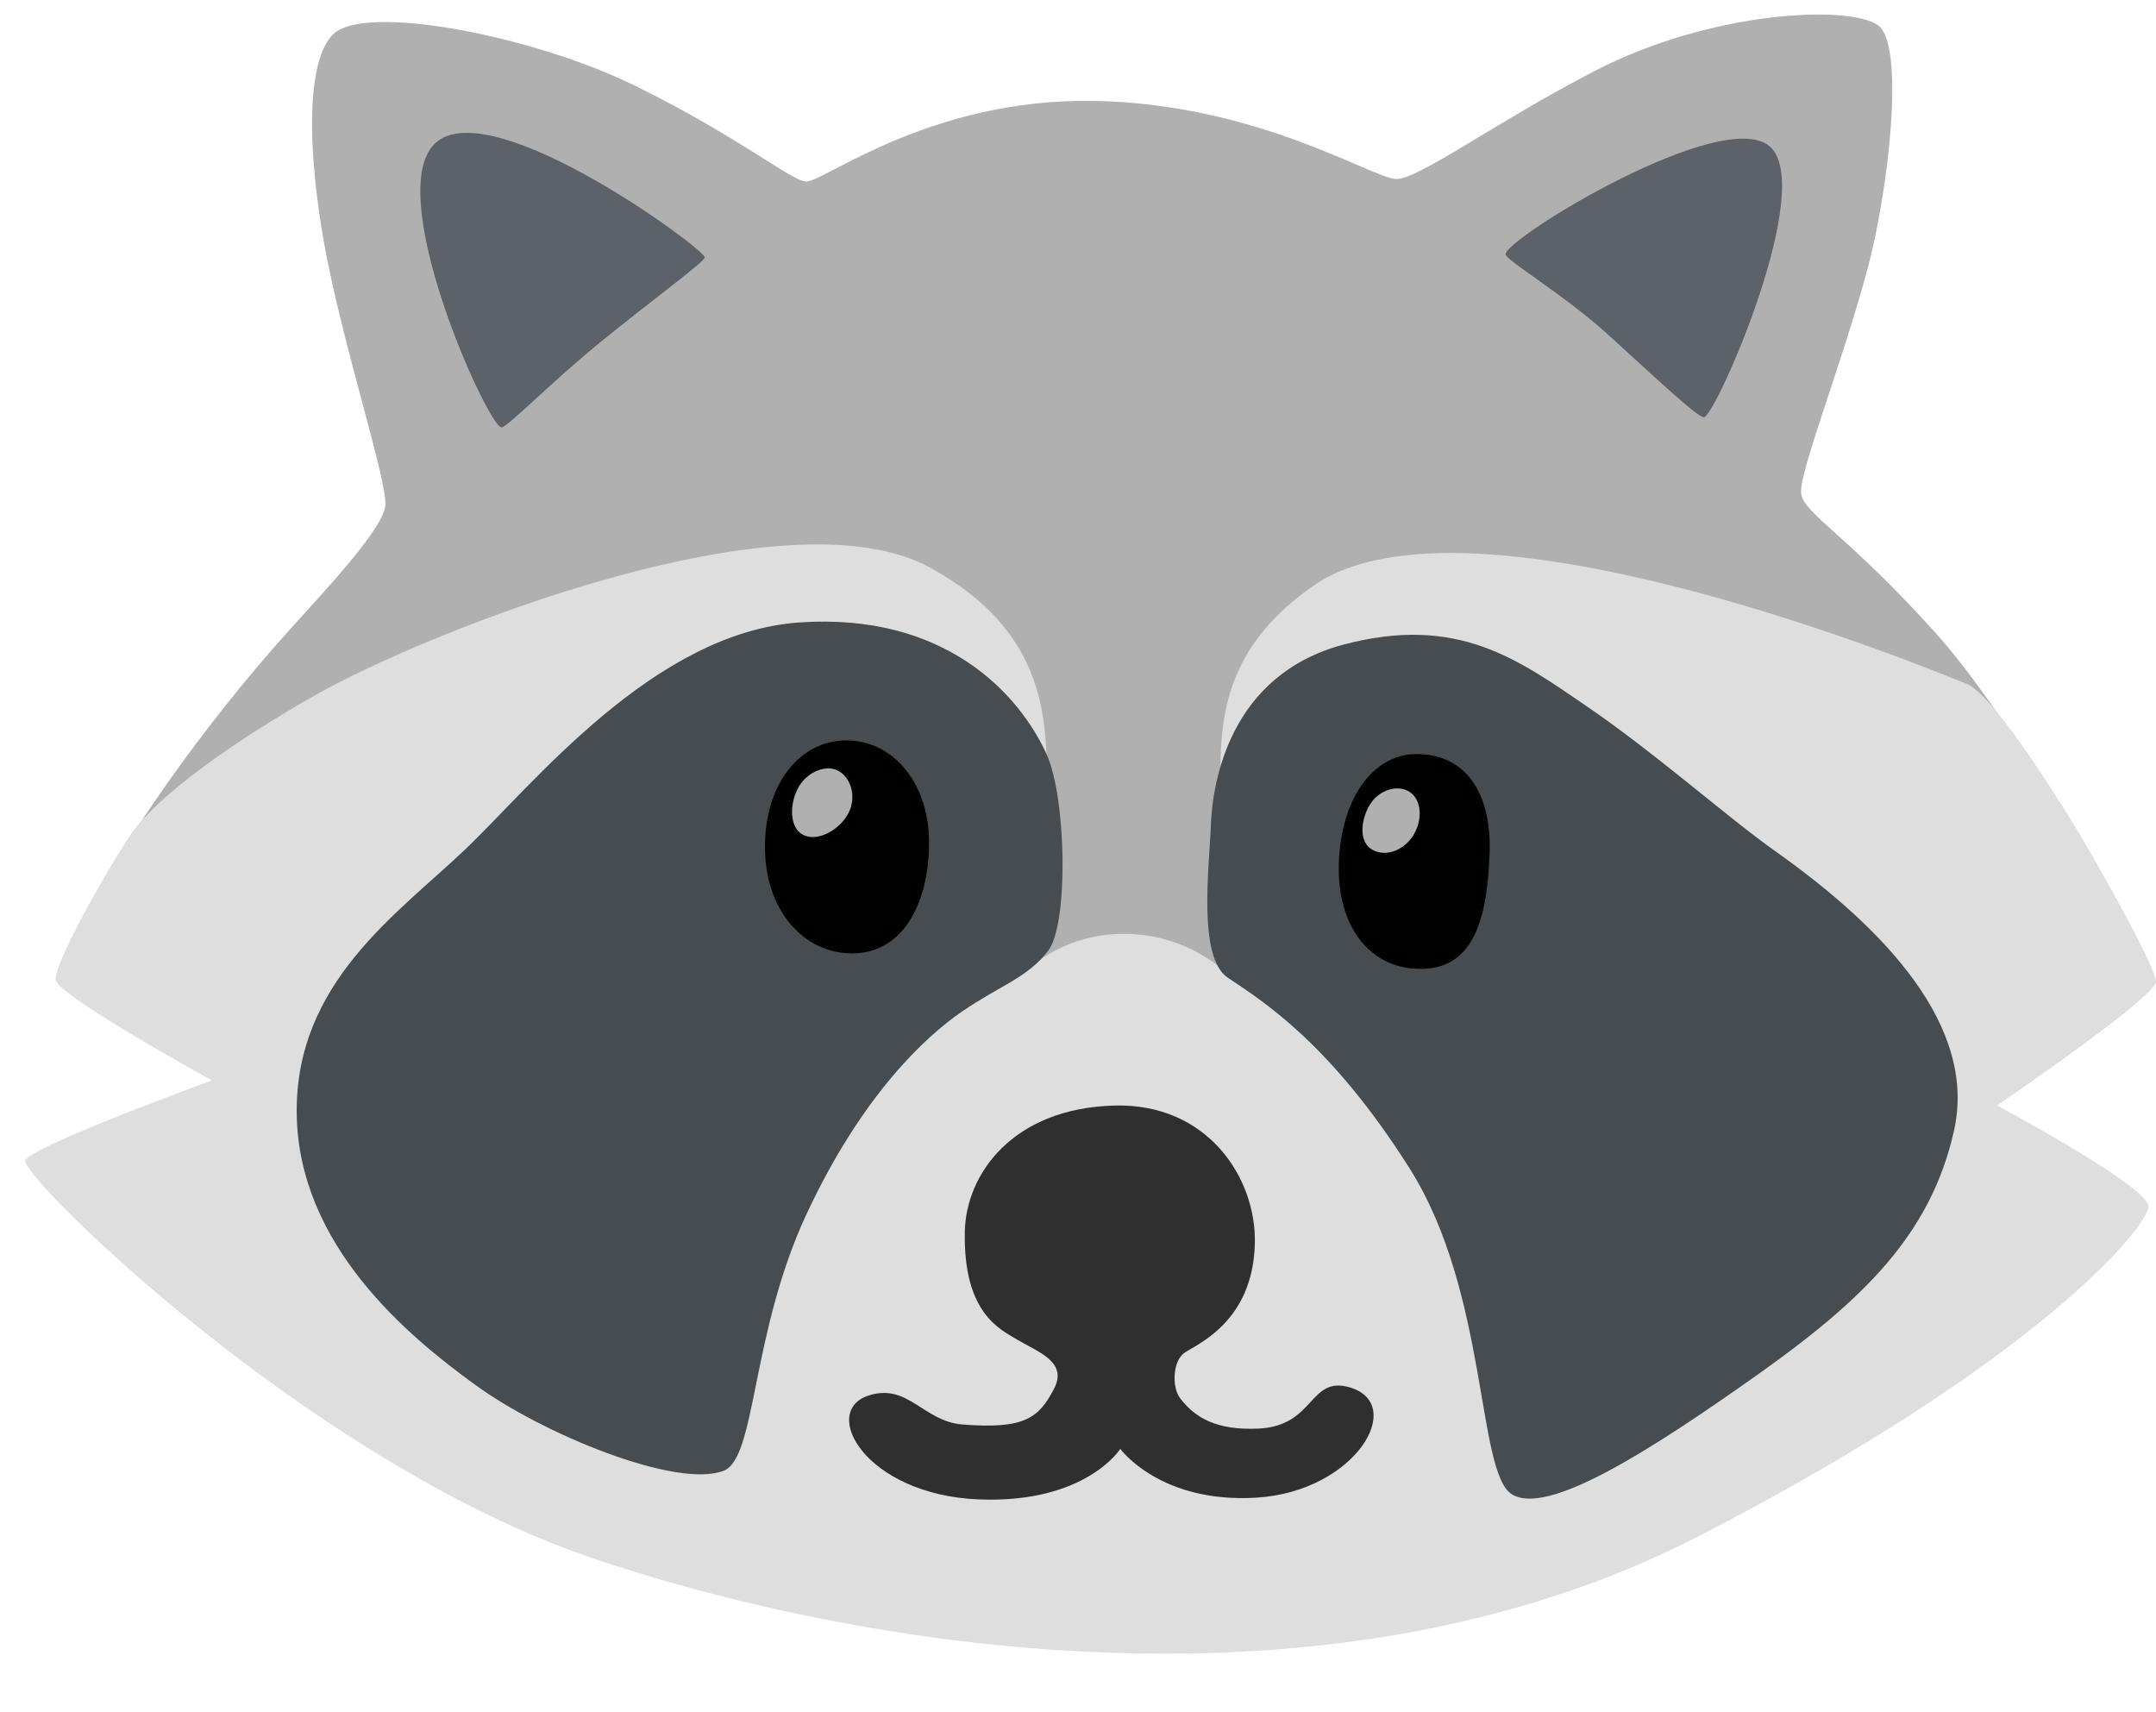 <svg width="34" height="27" viewBox="0 0 34 27" fill="none" xmlns="http://www.w3.org/2000/svg">
<path d="M2.059 13.214C2.059 13.214 3.053 11.602 4.604 9.889C5.172 9.264 6.036 8.337 6.076 7.978C6.116 7.618 5.48 5.69 5.161 4.096C4.895 2.764 4.762 1.071 5.24 0.553C5.717 0.036 8.412 0.564 10.011 1.35C11.649 2.153 12.488 2.86 12.714 2.863C12.997 2.866 14.664 1.548 17.248 1.591C19.833 1.633 21.663 2.823 22.019 2.823C22.375 2.823 23.528 1.964 25.121 1.133C26.991 0.157 29.178 0.078 29.615 0.398C30.053 0.717 29.774 3.024 29.457 4.217C29.05 5.741 28.364 7.46 28.404 7.78C28.443 8.099 29.138 8.436 30.531 9.988C31.63 11.215 32.977 13.609 32.977 13.609L18.087 16.677L2.059 13.214Z" fill="#B0B0B0"/>
<path d="M0.876 15.444C0.876 15.682 3.342 17.036 3.342 17.036C3.342 17.036 0.398 18.11 0.398 18.308C0.398 18.628 4.893 23.044 9.305 24.557C12.983 25.817 20.667 27.381 26.802 24.217C32.13 21.472 33.881 19.34 33.881 19.024C33.881 18.707 31.494 17.432 31.494 17.432C31.494 17.432 34 15.721 34 15.481C34 15.244 33.006 13.491 32.686 12.973C32.367 12.456 31.415 10.943 31.017 10.785C30.619 10.627 23.184 7.522 20.718 9.233C19.429 10.126 19.246 11.144 19.246 12.139C19.246 13.892 19.404 15.402 19.404 15.402C19.404 15.402 18.808 14.746 17.774 14.726C16.799 14.707 16.243 15.263 16.243 15.263C16.243 15.263 16.542 12.815 16.503 11.899C16.463 10.983 16.266 9.829 14.672 8.953C12.393 7.698 6.709 9.976 4.969 10.963C3.777 11.639 2.463 12.535 2.026 13.211C1.588 13.887 0.876 15.165 0.876 15.444Z" fill="#DEDEDE"/>
<path d="M7.909 6.74C7.999 6.74 8.7 6.022 9.445 5.414C10.231 4.772 11.115 4.127 11.115 4.059C11.115 3.927 7.827 1.512 6.9 2.227C5.974 2.943 7.697 6.74 7.909 6.74Z" fill="#5D6268"/>
<path d="M23.743 4.006C23.734 4.099 24.647 4.631 25.361 5.278C26.076 5.928 26.779 6.593 26.873 6.579C27.059 6.553 28.649 2.943 27.907 2.307C27.164 1.671 23.768 3.743 23.743 4.006Z" fill="#5D6268"/>
<path d="M11.414 23.191C11.928 22.99 11.838 21.042 12.713 19.157C13.589 17.274 14.595 16.343 15.179 15.945C15.761 15.546 16.213 15.413 16.532 14.989C16.852 14.565 16.818 12.592 16.507 11.899C16.083 10.958 14.917 9.657 12.609 9.815C10.301 9.974 8.394 12.388 7.332 13.398C6.273 14.407 4.654 15.492 4.679 17.562C4.705 19.632 6.428 21.065 7.49 21.834C8.55 22.609 10.671 23.482 11.414 23.191Z" fill="#464C4F"/>
<path d="M19.362 15.417C18.884 15.098 19.071 13.667 19.096 13.003C19.122 12.338 19.387 10.642 21.189 10.164C22.991 9.687 23.946 10.402 25.034 11.145C26.122 11.889 27.235 12.884 28.003 13.427C29.726 14.648 31.184 16.186 30.814 17.832C30.444 19.477 29.37 20.504 27.712 21.68C25.989 22.901 24.398 23.908 23.842 23.563C23.285 23.218 23.472 20.379 22.223 18.414C20.98 16.452 19.921 15.791 19.362 15.417Z" fill="#464C4F"/>
<path d="M17.574 17.433C15.97 17.475 15.232 18.515 15.215 19.423C15.19 20.709 15.772 20.961 16.037 21.122C16.368 21.32 16.848 21.473 16.619 21.905C16.382 22.358 16.156 22.541 15.176 22.462C14.568 22.414 14.325 21.818 13.718 21.999C12.91 22.236 13.639 23.573 15.441 23.644C17.125 23.709 17.667 22.847 17.667 22.847C17.667 22.847 18.292 23.709 19.814 23.616C21.376 23.52 22.187 22.143 21.286 21.877C20.639 21.688 20.744 22.488 19.842 22.527C19.193 22.556 18.851 22.363 18.611 22.049C18.478 21.877 18.492 21.467 18.676 21.334C18.862 21.201 19.758 20.856 19.789 19.61C19.814 18.561 19.032 17.393 17.574 17.433Z" fill="#2F2F2F"/>
<path d="M14.651 13.287C14.651 14.251 14.228 15.085 13.357 15.031C12.646 14.989 12.038 14.327 12.064 13.287C12.089 12.323 12.634 11.675 13.349 11.675C14.064 11.675 14.651 12.323 14.651 13.287Z" fill="#000101"/>
<path d="M23.491 13.454C23.454 14.418 23.279 15.366 22.27 15.272C21.559 15.207 21.053 14.557 21.118 13.517C21.177 12.555 21.674 11.863 22.389 11.891C23.104 11.914 23.525 12.49 23.491 13.454Z" fill="#000101"/>
<path d="M12.576 12.444C12.445 12.707 12.46 13.052 12.655 13.159C12.892 13.292 13.254 13.077 13.384 12.814C13.514 12.551 13.412 12.252 13.212 12.15C13.011 12.051 12.706 12.181 12.576 12.444Z" fill="#B0B0B0"/>
<path d="M21.576 12.735C21.446 12.998 21.446 13.289 21.641 13.399C21.878 13.532 22.187 13.382 22.317 13.119C22.447 12.856 22.396 12.568 22.198 12.469C22 12.37 21.706 12.475 21.576 12.735Z" fill="#B0B0B0"/>
</svg>

